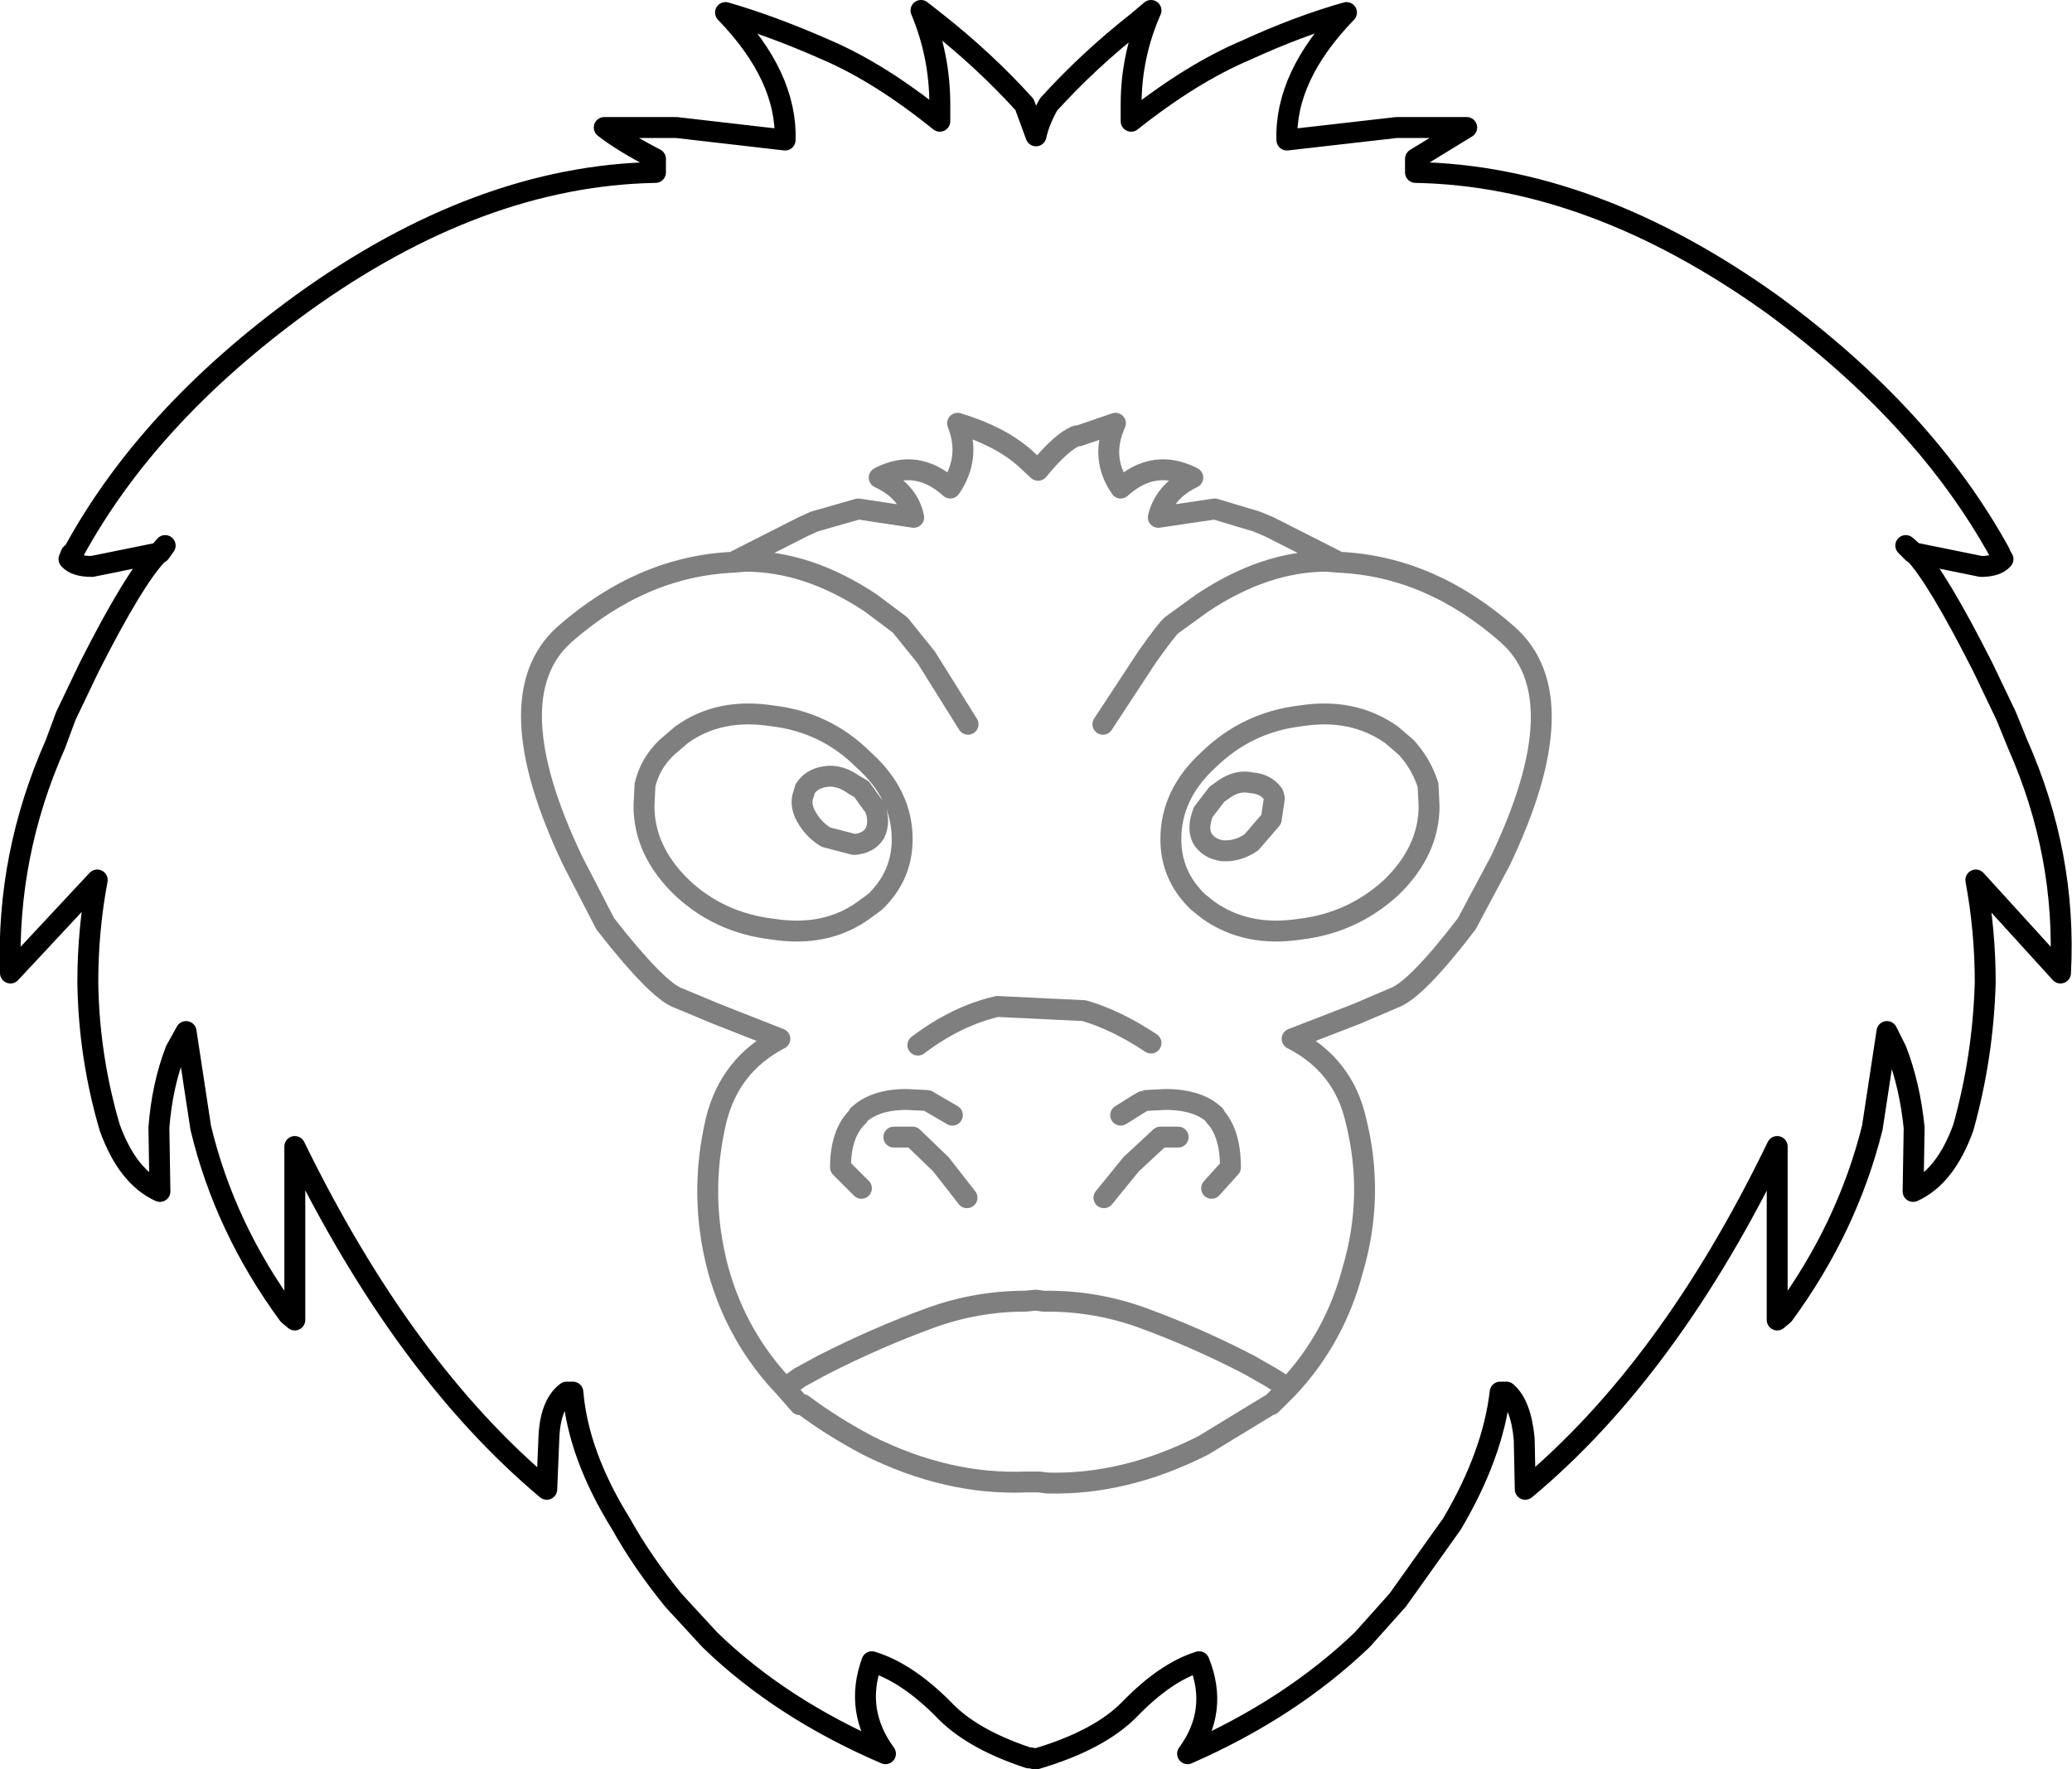 <?xml version="1.0" encoding="UTF-8" standalone="no"?>
<svg xmlns:xlink="http://www.w3.org/1999/xlink" height="84.65px" width="99.1px" xmlns="http://www.w3.org/2000/svg">
  <g transform="matrix(1.0, 0.0, 0.0, 1.0, -350.35, -98.0)">
    <path d="M395.3 103.8 Q392.45 101.5 389.9 100.4 387.3 99.25 385.05 98.6 388.0 101.65 387.9 104.7 L382.7 104.1 379.25 104.1 Q380.15 104.8 381.7 105.6 L381.7 106.25 Q373.25 106.4 364.75 112.55 357.4 117.9 353.85 124.45 L353.75 124.5 353.65 124.75 Q353.95 125.1 354.75 125.1 L357.95 124.45 358.25 124.1 358.0 124.45 357.95 124.45 Q356.8 125.6 354.6 129.95 L353.5 132.25 353.0 133.6 Q350.65 138.9 350.85 144.55 L355.0 140.1 Q354.55 142.5 354.55 145.0 354.6 148.55 355.6 151.95 356.45 154.3 358.0 155.0 L357.95 151.95 Q358.1 149.95 358.75 148.25 L359.25 147.35 359.95 151.95 Q361.1 156.75 364.15 160.9 L364.45 161.15 364.45 152.85 Q369.65 163.5 376.5 169.25 L376.6 166.85 Q376.65 165.2 377.45 164.6 L377.75 164.6 Q378.0 167.6 380.05 170.9 381.05 172.7 382.55 174.55 L384.3 176.45 Q387.7 179.75 392.7 181.9 391.2 179.85 392.05 177.5 393.7 178.0 395.45 179.75 396.75 181.15 399.4 182.05 L399.55 182.1 399.65 182.1 399.9 182.15 Q402.95 181.25 404.4 179.75 406.1 178.0 407.7 177.5 408.65 179.85 407.15 181.9 412.05 179.75 415.5 176.45 L417.2 174.55 419.8 170.9 Q421.75 167.6 422.1 164.6 L422.4 164.6 Q423.1 165.2 423.25 166.85 L423.3 169.25 Q430.2 163.5 435.35 152.85 L435.35 161.15 435.65 160.9 Q438.7 156.75 439.9 151.95 L440.6 147.35 441.05 148.25 Q441.7 149.95 441.9 151.95 L441.85 155.0 Q443.4 154.3 444.25 151.95 445.2 148.55 445.3 145.0 445.3 142.5 444.85 140.1 L448.9 144.55 Q449.2 138.9 446.85 133.6 L446.3 132.25 445.2 129.95 Q443.0 125.6 441.9 124.45 L441.85 124.45 441.5 124.1 441.9 124.45 445.1 125.1 Q445.85 125.1 446.15 124.75 L446.0 124.5 446.0 124.45 Q442.4 117.9 435.1 112.55 426.5 106.4 418.05 106.25 L418.05 105.6 420.5 104.1 417.15 104.1 411.9 104.7 Q411.8 101.65 414.75 98.6 412.45 99.25 409.95 100.4 407.35 101.5 404.45 103.8 L404.45 103.0 Q404.45 100.65 405.4 98.5 L404.75 99.05 Q402.4 100.9 400.5 103.0 400.05 103.8 399.9 104.5 L399.35 103.0 Q397.45 100.9 395.1 99.05 L394.4 98.5 Q395.3 100.65 395.3 103.0 L395.3 103.8 M399.65 182.1 L399.85 182.15 399.9 182.15" fill="none" stroke="#000000" stroke-linecap="round" stroke-linejoin="round" stroke-width="1.0"/>
    <path d="M392.4 120.85 Q394.2 119.9 395.8 121.35 396.8 119.9 396.15 118.25 398.15 118.85 399.35 119.9 L400.0 120.5 Q401.15 119.1 401.85 118.85 L401.95 118.85 403.7 118.25 Q402.95 119.9 403.95 121.35 405.55 119.9 407.4 120.85 406.05 121.5 405.75 122.75 L408.45 122.35 410.45 122.95 411.05 123.2 414.4 124.9 Q418.75 125.1 422.45 128.35 425.85 131.35 422.1 139.2 L420.5 142.2 Q418.05 145.4 417.0 145.75 L415.25 146.5 412.15 147.7 Q414.6 148.95 415.2 151.6 416.1 155.2 415.05 158.75 414.2 162.0 411.95 164.4 L411.15 165.2 411.1 165.2 407.9 167.15 Q404.15 169.05 400.45 168.95 L400.05 168.9 399.9 168.9 399.4 168.9 Q395.65 169.05 391.85 167.15 390.15 166.25 388.75 165.2 L388.6 165.2 387.9 164.4 Q385.6 162.0 384.7 158.75 383.75 155.2 384.6 151.6 385.25 148.95 387.65 147.7 L384.6 146.5 382.8 145.75 Q381.8 145.4 379.3 142.2 L377.75 139.2 Q374.0 131.35 377.35 128.35 381.05 125.1 385.4 124.9 L388.75 123.2 389.3 122.95 391.4 122.35 394.05 122.75 Q393.8 121.5 392.4 120.85 M382.95 133.15 Q384.75 131.85 387.3 132.25 389.85 132.55 391.65 134.35 393.5 136.0 393.5 138.15 393.5 139.9 392.2 141.15 L391.65 141.55 Q389.85 142.85 387.3 142.45 384.75 142.15 382.95 140.45 381.15 138.7 381.15 136.55 L381.2 135.55 Q381.45 134.5 382.25 133.75 L382.95 133.15 M396.65 132.65 L394.65 129.45 393.4 127.9 392.0 126.85 Q389.0 124.85 386.0 124.85 L385.4 124.9 M388.85 135.75 Q389.15 135.25 389.85 135.15 390.5 135.05 391.2 135.55 L391.55 135.75 392.2 136.65 Q392.45 137.3 392.2 137.85 391.9 138.35 391.2 138.4 L389.85 138.05 Q389.2 137.65 388.85 136.95 388.6 136.4 388.8 135.95 L388.85 135.75 M394.25 148.0 Q396.1 146.6 398.05 146.15 L402.2 146.35 Q403.75 146.8 405.4 147.9 M396.6 155.3 L395.35 153.7 394.0 152.4 393.1 152.4 M411.95 164.4 L411.15 163.9 410.1 163.3 Q407.6 162.0 405.0 161.05 402.8 160.25 400.45 160.25 L400.25 160.25 399.9 160.2 399.4 160.25 Q397.05 160.25 394.85 161.05 392.25 162.0 389.7 163.3 L388.6 163.9 387.9 164.4 M403.15 155.3 L404.45 153.7 405.85 152.4 406.7 152.4 M395.9 151.35 L394.7 150.65 393.7 150.6 Q392.2 150.6 391.4 151.35 L391.4 151.4 Q390.55 152.2 390.55 153.85 L391.55 154.85 M418.65 135.55 L418.7 136.55 Q418.7 138.7 416.9 140.45 415.05 142.15 412.55 142.45 410.0 142.85 408.15 141.55 L407.65 141.15 Q406.35 139.9 406.35 138.15 406.35 136.0 408.15 134.35 410.0 132.55 412.55 132.25 415.05 131.85 416.9 133.15 L417.6 133.75 Q418.3 134.5 418.65 135.55 M414.4 124.9 L413.8 124.85 Q410.85 124.85 407.85 126.85 L406.4 127.9 Q406.15 128.1 405.2 129.45 L403.1 132.65 M410.2 135.45 Q409.55 135.3 408.9 135.75 L408.55 136.0 407.9 136.85 Q407.6 137.6 407.85 138.1 408.15 138.6 408.8 138.7 409.55 138.75 410.2 138.3 L411.15 137.2 411.3 136.2 411.25 136.0 Q410.9 135.5 410.2 135.45 M403.95 151.35 Q405.05 150.65 405.1 150.65 L406.1 150.6 Q407.65 150.6 408.45 151.35 L408.45 151.4 Q409.2 152.2 409.2 153.85 L408.3 154.85" fill="none" stroke="#000000" stroke-linecap="round" stroke-linejoin="round" stroke-opacity="0.502" stroke-width="1.0"/>
  </g>
</svg>
